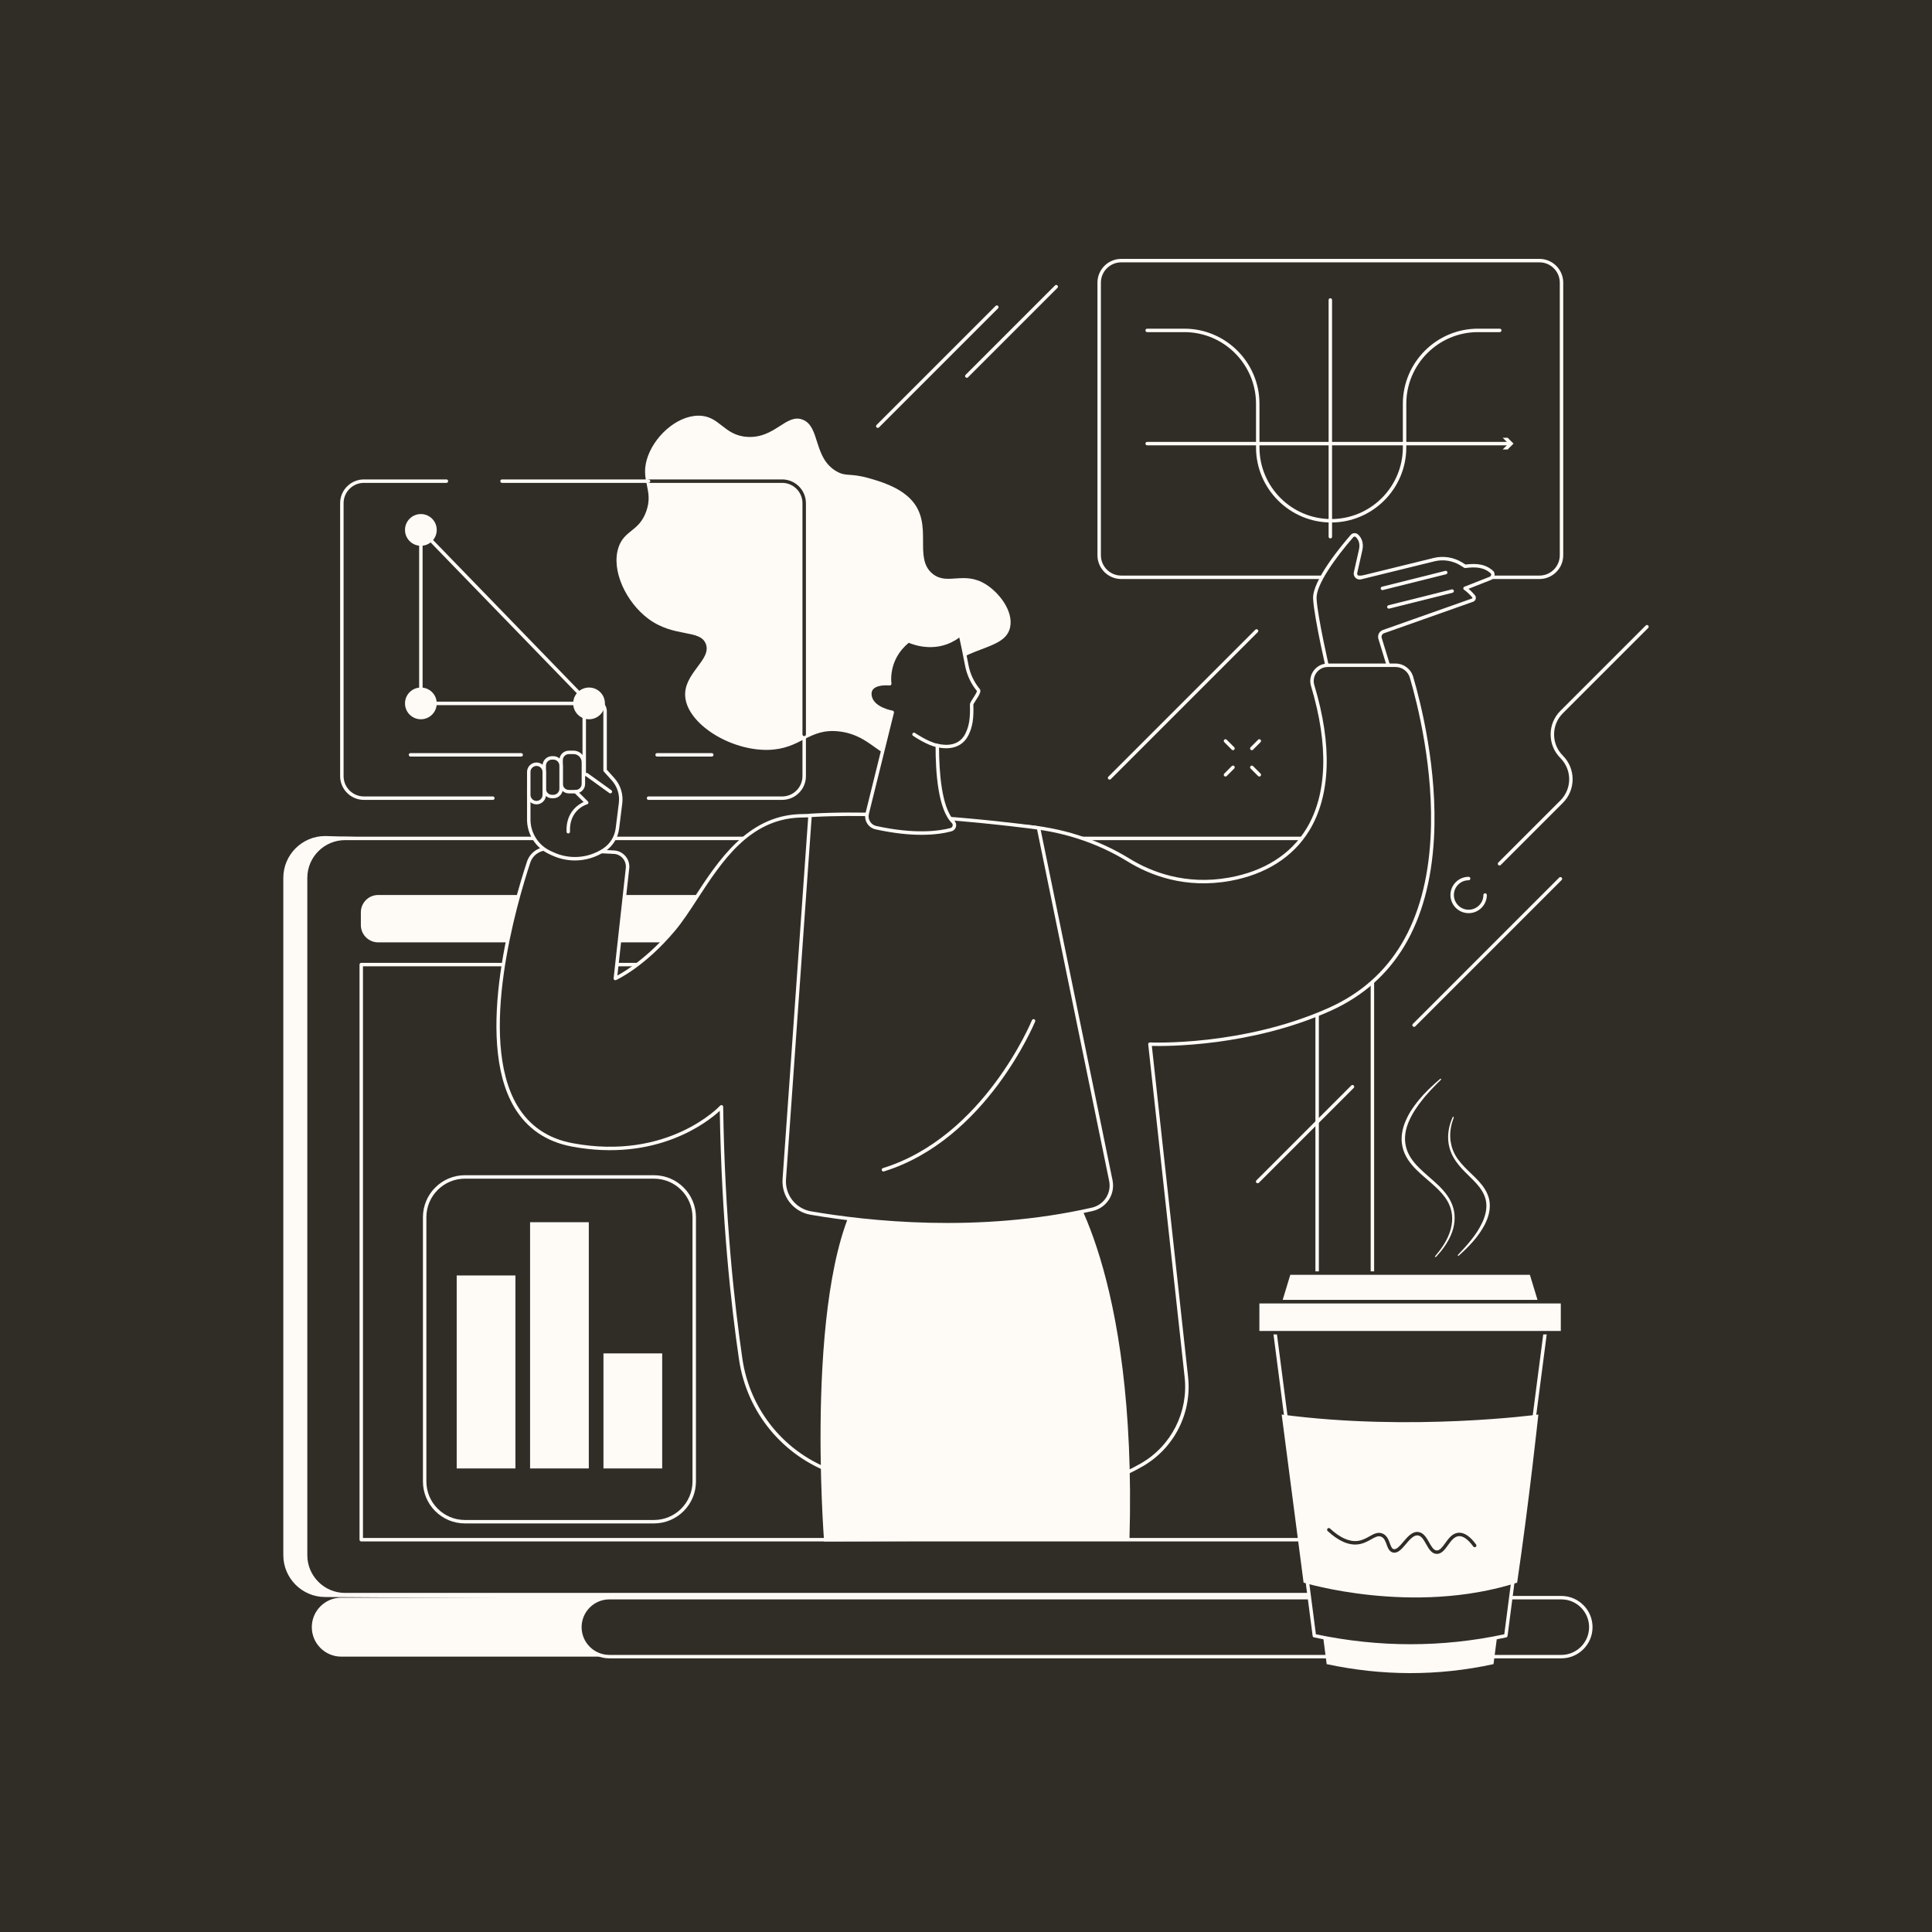 <svg width="368" height="368" viewBox="0 0 368 368" fill="none" xmlns="http://www.w3.org/2000/svg">
<path d="M368 368H0V-8.16584e-06H368V368Z" fill="#302D27"/>
<path d="M112.064 298.196C117.029 294.647 122.17 291.338 127.393 288.184C137.994 281.777 148.987 276.053 160.056 270.505C165.878 267.586 171.856 264.947 177.775 262.231C183.729 259.499 189.695 256.79 195.663 254.085C201.115 251.612 206.567 249.139 212.014 246.653C230.15 208.157 250.172 164.515 247.716 164.515L61.935 159.245C57.541 159.245 53.965 162.821 53.965 167.215V296.222C53.965 300.618 57.541 304.193 61.935 304.193L116.711 304.546C119.522 302.483 109.229 300.223 112.064 298.196Z" fill="#FEFBF7"/>
<path d="M253.891 159.696H65.727C61.574 159.696 58.208 163.062 58.208 167.215V296.222C58.208 300.375 61.574 303.743 65.727 303.743H253.891C258.043 303.743 261.41 300.375 261.41 296.222V167.215C261.41 163.062 258.043 159.696 253.891 159.696Z" fill="#302D27"/>
<path d="M65.727 160.024C61.762 160.024 58.536 163.251 58.536 167.215V296.223C58.536 300.188 61.762 303.413 65.727 303.413H253.891C257.855 303.413 261.081 300.188 261.081 296.223V167.215C261.081 163.251 257.855 160.024 253.891 160.024H65.727ZM253.891 304.071H65.727C61.399 304.071 57.878 300.55 57.878 296.223V167.215C57.878 162.887 61.399 159.366 65.727 159.366H253.891C258.218 159.366 261.739 162.887 261.739 167.215V296.223C261.739 300.55 258.218 304.071 253.891 304.071Z" fill="#FEFBF7"/>
<path d="M141.822 304.317H65.008C61.911 304.317 59.392 306.837 59.392 309.933C59.392 313.03 61.911 315.55 65.008 315.55H144.116C147.213 315.55 141.822 304.317 141.822 304.317Z" fill="#FEFBF7"/>
<path d="M297.395 304.317H116.07C112.968 304.317 110.454 306.831 110.454 309.933C110.454 313.034 112.968 315.55 116.07 315.55H297.395C300.497 315.55 303.011 313.034 303.011 309.933C303.011 306.831 300.497 304.317 297.395 304.317Z" fill="#302D27"/>
<path d="M116.07 304.645C113.154 304.645 110.783 307.018 110.783 309.933C110.783 312.849 113.154 315.22 116.07 315.22H297.395C300.312 315.22 302.683 312.849 302.683 309.933C302.683 307.018 300.312 304.645 297.395 304.645H116.07ZM297.395 315.878H116.07C112.792 315.878 110.125 313.211 110.125 309.933C110.125 306.654 112.792 303.989 116.07 303.989H297.395C300.674 303.989 303.341 306.654 303.341 309.933C303.341 313.211 300.674 315.878 297.395 315.878Z" fill="#FEFBF7"/>
<path d="M247.583 170.474H72.033C70.212 170.474 68.735 171.95 68.735 173.772V176.2C68.735 178.021 70.212 179.497 72.033 179.497H247.583C249.405 179.497 250.882 178.021 250.882 176.2V173.772C250.882 171.95 249.405 170.474 247.583 170.474Z" fill="#FEFBF7"/>
<path d="M246.732 174.986C246.732 176.185 245.759 177.158 244.559 177.158C243.36 177.158 242.387 176.185 242.387 174.986C242.387 173.786 243.36 172.813 244.559 172.813C245.759 172.813 246.732 173.786 246.732 174.986Z" fill="#302D27"/>
<path d="M250.882 293.278H68.81V183.732H250.882V293.278Z" fill="#302D27"/>
<path d="M69.138 292.948H250.553V184.062H69.138V292.948ZM250.882 293.606H68.81C68.628 293.606 68.481 293.459 68.481 293.278V183.732C68.481 183.551 68.628 183.404 68.81 183.404H250.882C251.064 183.404 251.211 183.551 251.211 183.732V293.278C251.211 293.459 251.064 293.606 250.882 293.606Z" fill="#FEFBF7"/>
<path d="M291.575 262.333H245.603L252.7 316.978C263.236 319.224 273.827 319.293 284.479 316.978L291.575 262.333Z" fill="#FEFBF7"/>
<path d="M294.972 248.84H242.206L250.352 311.563C262.444 314.139 274.601 314.219 286.828 311.563L294.972 248.84Z" fill="#302D27"/>
<path d="M250.648 311.29C262.668 313.819 274.739 313.819 286.531 311.291L294.599 249.17H242.58L250.648 311.29ZM268.677 313.845C262.561 313.845 256.415 313.192 250.283 311.885C250.147 311.855 250.043 311.743 250.025 311.606L241.881 248.883C241.867 248.79 241.897 248.695 241.959 248.624C242.022 248.553 242.112 248.512 242.206 248.512H294.973C295.067 248.512 295.158 248.553 295.22 248.624C295.282 248.695 295.311 248.79 295.299 248.883L287.153 311.606C287.136 311.743 287.033 311.855 286.897 311.885C280.883 313.192 274.794 313.845 268.677 313.845Z" fill="#FEFBF7"/>
<path d="M291.65 242.492H245.528L243.869 247.948H293.309L291.65 242.492Z" fill="#FEFBF7"/>
<path d="M244.314 247.618H292.866L291.407 242.82H245.771L244.314 247.618ZM293.309 248.276H243.869C243.766 248.276 243.667 248.226 243.606 248.144C243.544 248.06 243.525 247.953 243.556 247.852L245.213 242.396C245.256 242.257 245.382 242.163 245.528 242.163H291.65C291.796 242.163 291.923 242.257 291.965 242.396L293.624 247.852C293.654 247.953 293.636 248.06 293.573 248.144C293.511 248.226 293.414 248.276 293.309 248.276Z" fill="#302D27"/>
<path d="M297.625 253.846H239.555V247.948H297.625V253.846Z" fill="#FEFBF7"/>
<path d="M239.883 253.518H297.295V248.276H239.883V253.518ZM297.625 254.176H239.555C239.372 254.176 239.225 254.029 239.225 253.847V247.948C239.225 247.766 239.372 247.619 239.555 247.619H297.625C297.806 247.619 297.953 247.766 297.953 247.948V253.847C297.953 254.029 297.806 254.176 297.625 254.176Z" fill="#302D27"/>
<path d="M244.13 269.438L248.302 301.455C248.302 301.455 269.116 307.804 288.98 301.455C291.265 285.957 293.022 269.438 293.022 269.438C293.022 269.438 268.892 272.713 244.13 269.438Z" fill="#FEFBF7"/>
<path d="M273.698 295.984C273.675 295.984 273.655 295.984 273.633 295.982C272.672 295.941 272.152 295.017 271.647 294.123C271.186 293.305 270.751 292.532 270.059 292.458C269.262 292.376 268.512 293.262 267.785 294.119C266.991 295.057 266.242 295.943 265.313 295.716C264.609 295.545 264.358 294.858 264.115 294.192C263.879 293.546 263.656 292.937 263.074 292.704C262.516 292.482 262.014 292.738 261.174 293.209C260.489 293.593 259.712 294.031 258.704 294.16C256.908 294.393 254.953 293.537 252.885 291.624C252.752 291.5 252.744 291.293 252.867 291.159C252.991 291.025 253.198 291.017 253.332 291.141C255.249 292.918 257.029 293.714 258.62 293.508C259.502 293.395 260.22 292.991 260.851 292.637C261.67 292.177 262.443 291.745 263.317 292.093C264.172 292.435 264.483 293.284 264.733 293.966C264.966 294.603 265.13 294.995 265.468 295.077C266.002 295.205 266.653 294.438 267.283 293.695C268.08 292.753 268.987 291.681 270.128 291.805C271.155 291.914 271.722 292.916 272.22 293.799C272.655 294.571 273.066 295.299 273.661 295.326C274.261 295.341 274.753 294.661 275.28 293.929C275.917 293.044 276.64 292.043 277.791 291.948C278.877 291.858 280.007 292.613 281.159 294.19C281.267 294.337 281.234 294.543 281.087 294.649C280.941 294.756 280.735 294.724 280.628 294.578C279.619 293.197 278.683 292.532 277.846 292.603C276.996 292.673 276.394 293.507 275.813 294.313C275.221 295.135 274.609 295.984 273.698 295.984Z" fill="#302D27"/>
<path d="M274.471 205.66C273.876 206.26 273.265 206.838 272.697 207.458C272.404 207.758 272.126 208.072 271.854 208.391L271.435 208.861L271.038 209.348C269.988 210.646 269.038 212.036 268.383 213.546C267.716 215.043 267.408 216.717 267.776 218.289C268.1 219.873 269.098 221.24 270.267 222.404C271.438 223.583 272.778 224.618 274.008 225.806C274.625 226.399 275.202 227.047 275.7 227.76C276.2 228.469 276.587 229.27 276.823 230.113C277.301 231.809 277.066 233.637 276.383 235.211C275.71 236.799 274.677 238.189 273.514 239.419C273.473 239.463 273.404 239.466 273.359 239.424C273.317 239.384 273.314 239.318 273.352 239.274C274.446 238.003 275.422 236.612 276.019 235.064C276.318 234.292 276.517 233.486 276.583 232.669C276.646 231.855 276.571 231.029 276.336 230.252C276.103 229.473 275.732 228.738 275.248 228.078C274.768 227.412 274.198 226.81 273.598 226.235C272.392 225.082 271.044 224.056 269.825 222.846C269.214 222.244 268.642 221.586 268.166 220.85C267.686 220.118 267.326 219.294 267.136 218.429C266.938 217.564 266.93 216.662 267.067 215.795C267.199 214.927 267.468 214.089 267.828 213.303C267.909 213.101 268.004 212.907 268.106 212.719C268.207 212.527 268.3 212.333 268.408 212.146C268.631 211.78 268.843 211.404 269.098 211.058L269.466 210.533C269.592 210.359 269.728 210.194 269.857 210.025L270.255 209.523L270.673 209.04L271.092 208.559L271.531 208.097C271.824 207.787 272.123 207.486 272.435 207.197C273.04 206.602 273.683 206.05 274.325 205.498C274.371 205.459 274.44 205.463 274.478 205.509C274.516 205.553 274.513 205.618 274.474 205.657L274.471 205.66Z" fill="#FEFBF7"/>
<path d="M276.908 212.856C276.455 214.038 276.188 215.292 276.233 216.541C276.238 217.167 276.374 217.778 276.512 218.38C276.617 218.671 276.693 218.972 276.818 219.254L277.017 219.674C277.082 219.815 277.147 219.955 277.233 220.083C277.853 221.162 278.725 222.075 279.625 222.965C280.528 223.854 281.502 224.71 282.312 225.756C283.116 226.787 283.749 228.075 283.768 229.443C283.822 230.804 283.395 232.112 282.802 233.272C281.585 235.605 279.759 237.486 277.847 239.182C277.803 239.222 277.735 239.218 277.697 239.173C277.66 239.132 277.662 239.069 277.699 239.029C278.582 238.108 279.441 237.166 280.229 236.173C281.021 235.186 281.725 234.129 282.265 233.007C282.546 232.449 282.755 231.865 282.91 231.272C283.07 230.68 283.144 230.071 283.117 229.469C283.08 228.256 282.561 227.118 281.81 226.14C281.062 225.153 280.113 224.3 279.204 223.391C278.292 222.487 277.415 221.495 276.783 220.335C276.146 219.181 275.817 217.853 275.834 216.546C275.848 215.234 276.172 213.945 276.711 212.773C276.736 212.72 276.799 212.697 276.852 212.722C276.904 212.745 276.927 212.804 276.908 212.856Z" fill="#FEFBF7"/>
<path d="M293.229 109.961H213.567C211.247 109.961 209.366 108.08 209.366 105.76V53.841C209.366 51.522 211.247 49.64 213.567 49.64H293.229C295.548 49.64 297.43 51.522 297.43 53.841V105.76C297.43 108.08 295.548 109.961 293.229 109.961Z" fill="#302D27"/>
<path d="M213.566 49.97C211.432 49.97 209.695 51.707 209.695 53.841V105.76C209.695 107.896 211.432 109.633 213.566 109.633H293.228C295.364 109.633 297.101 107.896 297.101 105.76V53.841C297.101 51.707 295.364 49.97 293.228 49.97H213.566ZM293.228 110.291H213.566C211.07 110.291 209.037 108.258 209.037 105.76V53.841C209.037 51.343 211.07 49.312 213.566 49.312H293.228C295.726 49.312 297.759 51.343 297.759 53.841V105.76C297.759 108.258 295.726 110.291 293.228 110.291Z" fill="#FEFBF7"/>
<path d="M253.398 102.557C253.217 102.557 253.069 102.41 253.069 102.227V57.136C253.069 56.953 253.217 56.806 253.398 56.806C253.58 56.806 253.727 56.953 253.727 57.136V102.227C253.727 102.41 253.58 102.557 253.398 102.557Z" fill="#FEFBF7"/>
<path d="M287.534 84.826H218.509C218.328 84.826 218.181 84.678 218.181 84.496C218.181 84.315 218.328 84.168 218.509 84.168H287.534C287.717 84.168 287.864 84.315 287.864 84.496C287.864 84.678 287.717 84.826 287.534 84.826Z" fill="#FEFBF7"/>
<path d="M286.225 85.611L287.34 84.496L286.225 83.381H287.171L288.287 84.496L287.171 85.611H286.225Z" fill="#FEFBF7"/>
<path d="M253.553 99.523C245.662 99.523 239.241 93.103 239.241 85.21V76.916C239.241 69.387 233.115 63.262 225.585 63.262H218.509C218.328 63.262 218.181 63.115 218.181 62.932C218.181 62.751 218.328 62.604 218.509 62.604H225.585C233.477 62.604 239.898 69.025 239.898 76.916V85.21C239.898 92.739 246.024 98.865 253.553 98.865C261.083 98.865 267.209 92.739 267.209 85.21V76.916C267.209 69.025 273.63 62.604 281.521 62.604H285.668C285.849 62.604 285.996 62.751 285.996 62.932C285.996 63.115 285.849 63.262 285.668 63.262H281.521C273.992 63.262 267.867 69.387 267.867 76.916V85.21C267.867 93.103 261.446 99.523 253.553 99.523Z" fill="#FEFBF7"/>
<path d="M170.85 143.71C167.588 144.723 165.927 140.052 159.891 139.326C154.014 138.618 152.627 142.693 146.303 142.833C139.095 142.99 131.002 137.915 130.523 132.751C130.105 128.252 135.648 125.678 134.434 122.622C133.315 119.805 128.416 121.514 123.495 117.865C119.271 114.734 116.348 108.631 117.811 104.259C118.923 100.934 121.675 101.29 123.071 97.464C124.551 93.409 122.021 91.719 123.19 87.583C124.394 83.321 128.772 79.22 133.004 79.177C137.107 79.136 137.779 82.943 142.358 83.218C147.605 83.535 149.723 78.72 152.877 79.931C156.281 81.237 154.85 87.235 159.366 89.796C161.249 90.864 161.781 90.02 165.59 91.108C167.531 91.663 171.258 92.727 173.546 95.175C177.931 99.866 173.856 106.243 177.644 109.299C180.467 111.576 183.548 108.698 187.725 111.271C190.307 112.863 193 116.344 192.421 119.387C191.511 124.175 183.483 122.719 177.863 129.464C172.714 135.643 174.767 142.491 170.85 143.71Z" fill="#FEFBF7"/>
<path d="M116.262 196.292C116.251 196.292 116.24 196.292 116.229 196.291C116.049 196.273 115.916 196.113 115.934 195.932L116.877 186.346C116.895 186.165 117.053 186.037 117.237 186.05C117.417 186.068 117.549 186.23 117.532 186.411L116.589 195.997C116.572 196.166 116.429 196.292 116.262 196.292Z" fill="#FEFBF7"/>
<path d="M284.255 109.056C282.789 107.667 281.075 107.624 279.069 107.873L278.363 107.43C276.813 106.461 274.937 106.161 273.162 106.597L259.182 110.031C258.597 110.174 258.065 109.652 258.198 109.065C258.466 107.892 258.864 106.131 259.174 104.742C259.49 103.318 258.928 102.481 258.454 102.05C258.184 101.804 257.765 101.83 257.525 102.106C255.978 103.879 250.264 110.668 250.445 114.024C250.654 117.906 253.317 129.208 253.317 129.208H265.197L262.868 121.596C262.705 121.063 262.99 120.497 263.516 120.31L280.481 114.31C280.787 114.202 280.887 113.823 280.677 113.577C280.3 113.135 279.704 112.504 279.054 112.067L283.878 110.16C284.317 109.987 284.496 109.461 284.255 109.056Z" fill="#302D27"/>
<path d="M253.577 128.878H264.752L262.553 121.693C262.338 120.988 262.712 120.246 263.407 120.001L280.372 114.001C280.428 113.98 280.448 113.936 280.454 113.911C280.462 113.886 280.466 113.837 280.426 113.79C280.057 113.357 279.486 112.754 278.87 112.339C278.769 112.271 278.714 112.152 278.728 112.03C278.741 111.909 278.82 111.804 278.934 111.76L283.757 109.854C283.877 109.807 283.969 109.71 284.011 109.589C284.047 109.48 284.04 109.362 283.991 109.259C282.675 108.038 281.146 107.946 279.109 108.198C279.035 108.207 278.959 108.191 278.895 108.151L278.187 107.709C276.723 106.794 274.92 106.504 273.241 106.916L259.26 110.35C258.875 110.446 258.473 110.335 258.189 110.056C257.906 109.777 257.79 109.38 257.878 108.993C258.145 107.82 258.544 106.059 258.853 104.67C259.131 103.424 258.669 102.69 258.233 102.292C258.17 102.235 258.086 102.204 257.999 102.21C257.912 102.216 257.831 102.256 257.772 102.322C254.298 106.304 250.636 111.463 250.773 114.007C250.96 117.494 253.184 127.184 253.577 128.878ZM265.197 129.536H253.316C253.163 129.536 253.031 129.432 252.996 129.283C252.887 128.819 250.324 117.907 250.116 114.042C249.931 110.593 255.551 103.869 257.278 101.889C257.453 101.689 257.696 101.57 257.962 101.553C258.223 101.534 258.479 101.628 258.676 101.807C259.138 102.226 259.859 103.177 259.494 104.812C259.185 106.203 258.786 107.965 258.518 109.139C258.482 109.304 258.529 109.467 258.65 109.588C258.772 109.707 258.938 109.752 259.104 109.711L273.084 106.279C274.933 105.824 276.921 106.142 278.536 107.151L279.146 107.531C281.274 107.279 283.001 107.415 284.482 108.818C284.504 108.838 284.523 108.862 284.538 108.888C284.702 109.164 284.736 109.496 284.633 109.801C284.529 110.106 284.298 110.347 283.999 110.465L279.72 112.156C280.201 112.555 280.626 113.011 280.927 113.362C281.096 113.561 281.156 113.83 281.09 114.08C281.022 114.332 280.835 114.533 280.591 114.62L263.626 120.62C263.264 120.748 263.07 121.134 263.182 121.5L265.512 129.111C265.543 129.211 265.524 129.318 265.462 129.402C265.4 129.486 265.301 129.536 265.197 129.536Z" fill="#FEFBF7"/>
<path d="M264.545 115.933C264.398 115.933 264.264 115.834 264.227 115.684C264.183 115.509 264.289 115.33 264.465 115.285L276.52 112.268C276.696 112.224 276.874 112.331 276.918 112.506C276.963 112.683 276.855 112.861 276.678 112.905L264.624 115.923C264.598 115.93 264.571 115.933 264.545 115.933Z" fill="#FEFBF7"/>
<path d="M263.317 112.402C263.17 112.402 263.036 112.303 262.999 112.153C262.955 111.976 263.061 111.798 263.238 111.754L275.292 108.737C275.469 108.692 275.647 108.8 275.691 108.975C275.735 109.152 275.628 109.33 275.452 109.374L263.398 112.393C263.37 112.399 263.344 112.402 263.317 112.402Z" fill="#FEFBF7"/>
<path d="M104.44 161.67C107.816 161.873 113.473 162.152 116.913 162.317C118.507 162.394 119.703 163.798 119.527 165.385L117.204 186.379C117.204 186.379 122.513 183.991 128.327 177.067C134.14 170.141 139.377 155.907 152.252 155.403C160.445 155.082 180.999 156.394 194.866 157.391C201.989 157.901 208.899 160.086 214.981 163.829C219.4 166.548 225.962 168.977 234.26 167.468C249.495 164.696 256.378 151.656 250.035 130.593C249.454 128.663 250.891 126.719 252.904 126.719H265.827C267.23 126.719 268.462 127.643 268.858 128.99C271.802 139.032 281.639 179.494 253.316 192.234C236.6 199.752 219.032 198.886 219.032 198.886L225.971 262.287C226.713 269.062 223.382 275.641 217.469 279.032C211.263 282.59 201.562 285.858 187.131 285.38C175.083 284.981 165.719 282.846 158.807 280.417C149.349 277.095 142.534 268.787 141.084 258.867C139.522 248.186 137.715 231.621 137.418 210.82C137.418 210.82 127.628 221.543 109 218.071C85.994 213.783 97.131 174.972 100.694 164.207C101.223 162.609 102.76 161.57 104.44 161.67Z" fill="#302D27"/>
<path d="M137.418 210.492C137.458 210.492 137.497 210.497 137.535 210.512C137.661 210.561 137.745 210.68 137.747 210.815C138.048 231.849 139.905 248.529 141.409 258.82C142.849 268.663 149.557 276.82 158.916 280.108C167.274 283.045 176.77 284.707 187.143 285.051C199.165 285.447 209.316 283.328 217.306 278.747C223.099 275.424 226.373 268.977 225.645 262.322L218.706 198.922C218.695 198.826 218.728 198.73 218.794 198.661C218.86 198.59 218.953 198.554 219.049 198.558C219.224 198.567 236.735 199.332 253.181 191.934C265.104 186.572 271.599 175.688 272.484 159.582C273.197 146.618 269.965 133.934 268.542 129.083C268.191 127.884 267.074 127.047 265.827 127.047H252.905C252.052 127.047 251.272 127.44 250.764 128.123C250.253 128.81 250.102 129.676 250.349 130.499C253.801 141.955 253.462 151.545 249.373 158.228C246.298 163.252 241.093 166.56 234.319 167.792C225.69 169.361 218.947 166.655 214.809 164.109C208.843 160.438 201.939 158.228 194.843 157.719C179.83 156.64 160.257 155.42 152.265 155.732C142.696 156.107 137.473 164.119 132.866 171.189C131.396 173.446 130.007 175.576 128.579 177.277C122.783 184.181 117.559 186.579 117.339 186.678C117.232 186.726 117.106 186.714 117.011 186.644C116.916 186.574 116.865 186.46 116.878 186.342L119.201 165.348C119.276 164.671 119.074 164.015 118.632 163.496C118.192 162.981 117.576 162.678 116.898 162.646C113.71 162.493 107.849 162.205 104.421 161.998C102.883 161.901 101.487 162.858 101.006 164.31C98.495 171.899 90.892 197.657 98.497 210.536C100.807 214.445 104.36 216.873 109.06 217.748C127.297 221.149 137.079 210.703 137.176 210.598C137.239 210.528 137.328 210.492 137.418 210.492ZM189.962 285.755C189.026 285.755 188.079 285.74 187.121 285.708C176.681 285.362 167.119 283.687 158.698 280.728C149.108 277.359 142.233 269.001 140.759 258.916C139.269 248.73 137.436 232.296 137.101 211.587C134.752 213.74 125.068 221.401 108.94 218.395C104.045 217.482 100.341 214.95 97.931 210.87C90.185 197.753 97.849 171.759 100.382 164.104C100.957 162.367 102.641 161.23 104.46 161.341C107.886 161.549 113.743 161.836 116.929 161.989C117.791 162.03 118.573 162.415 119.133 163.07C119.693 163.728 119.949 164.562 119.855 165.42L117.598 185.809C119.074 185.016 123.432 182.385 128.075 176.855C129.478 175.184 130.856 173.069 132.315 170.83C136.777 163.984 142.33 155.462 152.24 155.075C160.258 154.762 179.859 155.983 194.89 157.062C202.091 157.579 209.098 159.822 215.154 163.549C219.194 166.036 225.777 168.676 234.201 167.144C240.786 165.947 245.837 162.744 248.812 157.885C252.801 151.366 253.115 141.961 249.721 130.687C249.411 129.664 249.6 128.586 250.237 127.731C250.87 126.879 251.843 126.389 252.905 126.389H265.827C267.364 126.389 268.74 127.421 269.173 128.897C270.605 133.781 273.86 146.552 273.14 159.618C272.241 175.988 265.615 187.062 253.451 192.535C238.214 199.387 222.076 199.295 219.4 199.228L226.3 262.25C227.056 269.165 223.654 275.865 217.632 279.316C210.174 283.594 200.877 285.755 189.962 285.755Z" fill="#FEFBF7"/>
<path d="M116.764 148.411L115.254 146.738V135.469C115.254 134.373 114.365 133.484 113.268 133.484C112.172 133.484 111.283 134.373 111.283 135.469V147.602L100.716 149.902V156.097C100.716 158.795 102.283 161.247 104.732 162.381L105.257 162.623C108.427 164.091 112.129 163.817 115.048 161.901C116.457 160.975 117.389 159.478 117.598 157.806L118.202 152.979C118.409 151.32 117.884 149.652 116.764 148.411Z" fill="#302D27"/>
<path d="M101.045 150.168V156.097C101.045 158.657 102.546 161.007 104.87 162.082L105.396 162.326C108.483 163.756 112.024 163.494 114.868 161.626C116.199 160.751 117.075 159.344 117.273 157.765L117.876 152.938C118.071 151.373 117.577 149.803 116.52 148.631L115.01 146.959C114.955 146.898 114.925 146.819 114.925 146.738V135.47C114.925 134.556 114.182 133.812 113.268 133.812C112.355 133.812 111.612 134.556 111.612 135.47V147.602C111.612 147.756 111.504 147.89 111.353 147.924L101.045 150.168ZM109.511 163.897C108.023 163.897 106.527 163.575 105.119 162.923L104.594 162.68C102.038 161.496 100.387 158.913 100.387 156.097V149.903C100.387 149.748 100.495 149.614 100.646 149.58L110.954 147.337V135.47C110.954 134.193 111.992 133.154 113.268 133.154C114.544 133.154 115.583 134.193 115.583 135.47V146.611L117.008 148.191C118.193 149.504 118.748 151.264 118.528 153.02L117.925 157.846C117.704 159.616 116.721 161.194 115.229 162.175C113.49 163.317 111.507 163.897 109.511 163.897Z" fill="#FEFBF7"/>
<path d="M109.646 150.792H108.353C107.539 150.792 106.878 150.132 106.878 149.317V144.789C106.878 143.973 107.539 143.312 108.353 143.312H109.252C110.285 143.312 111.122 144.15 111.122 145.182V149.317C111.122 150.132 110.461 150.792 109.646 150.792Z" fill="#302D27"/>
<path d="M108.353 143.642C107.721 143.642 107.206 144.156 107.206 144.789V149.317C107.206 149.95 107.721 150.464 108.353 150.464H109.646C110.278 150.464 110.793 149.95 110.793 149.317V145.182C110.793 144.333 110.102 143.642 109.252 143.642H108.353ZM109.646 151.122H108.353C107.358 151.122 106.549 150.312 106.549 149.317V144.789C106.549 143.794 107.358 142.984 108.353 142.984H109.252C110.464 142.984 111.45 143.971 111.45 145.182V149.317C111.45 150.312 110.641 151.122 109.646 151.122Z" fill="#FEFBF7"/>
<path d="M105.403 151.722H105.143C104.328 151.722 103.667 151.061 103.667 150.247V145.833C103.667 145.019 104.328 144.358 105.143 144.358H105.403C106.217 144.358 106.878 145.019 106.878 145.833V150.247C106.878 151.061 106.217 151.722 105.403 151.722Z" fill="#302D27"/>
<path d="M105.142 144.686C104.51 144.686 103.995 145.201 103.995 145.833V150.247C103.995 150.879 104.51 151.394 105.142 151.394H105.402C106.035 151.394 106.549 150.879 106.549 150.247V145.833C106.549 145.201 106.035 144.686 105.402 144.686H105.142ZM105.402 152.052H105.142C104.147 152.052 103.338 151.242 103.338 150.247V145.833C103.338 144.839 104.147 144.029 105.142 144.029H105.402C106.397 144.029 107.206 144.839 107.206 145.833V150.247C107.206 151.242 106.397 152.052 105.402 152.052Z" fill="#FEFBF7"/>
<path d="M102.191 152.885C101.376 152.885 100.716 152.224 100.716 151.41V147.042C100.716 146.227 101.376 145.566 102.191 145.566C103.006 145.566 103.667 146.227 103.667 147.042V151.41C103.667 152.224 103.006 152.885 102.191 152.885Z" fill="#302D27"/>
<path d="M102.191 145.896C101.559 145.896 101.045 146.409 101.045 147.042V151.41C101.045 152.041 101.559 152.556 102.191 152.556C102.824 152.556 103.338 152.041 103.338 151.41V147.042C103.338 146.409 102.824 145.896 102.191 145.896ZM102.191 153.213C101.197 153.213 100.387 152.403 100.387 151.41V147.042C100.387 146.047 101.197 145.238 102.191 145.238C103.186 145.238 103.996 146.047 103.996 147.042V151.41C103.996 152.403 103.186 153.213 102.191 153.213Z" fill="#FEFBF7"/>
<path d="M116.261 151.122C116.194 151.122 116.127 151.101 116.069 151.06L111.556 147.811C111.409 147.707 111.375 147.5 111.481 147.353C111.588 147.206 111.793 147.172 111.94 147.278L116.453 150.525C116.601 150.631 116.634 150.837 116.528 150.985C116.464 151.073 116.363 151.122 116.261 151.122Z" fill="#FEFBF7"/>
<path d="M108.243 158.755C108.068 158.755 107.922 158.617 107.914 158.442C107.75 154.756 110.104 153.252 111.161 152.764L109.414 151.026C109.286 150.898 109.285 150.689 109.413 150.561C109.541 150.431 109.749 150.431 109.878 150.559L111.98 152.652C112.063 152.735 112.096 152.856 112.066 152.967C112.037 153.081 111.949 153.171 111.836 153.202C111.696 153.241 108.385 154.228 108.571 158.412C108.579 158.593 108.439 158.747 108.258 158.755C108.253 158.755 108.248 158.755 108.243 158.755Z" fill="#FEFBF7"/>
<path d="M156.974 293.612C156.974 293.612 152.919 242.372 164.624 226.025L202.783 224.422C202.783 224.422 216.634 241.892 215.134 293.278L156.974 293.612Z" fill="#FEFBF7"/>
<path d="M154.297 155.317L149.389 224.597C149.167 227.727 151.348 230.521 154.441 231.054C164.259 232.747 185.996 235.348 208.022 230.355C210.508 229.791 212.099 227.362 211.587 224.866L197.813 157.7C197.813 157.7 172.975 154.189 154.297 155.317Z" fill="#302D27"/>
<path d="M154.604 155.627L149.716 224.62C149.505 227.598 151.56 230.224 154.495 230.73C165.188 232.573 186.348 234.931 207.949 230.034C210.287 229.504 211.743 227.262 211.264 224.932L197.538 157.994C194.997 157.648 172.05 154.623 154.604 155.627ZM180.422 233.604C169.633 233.604 160.374 232.41 154.385 231.378C151.114 230.814 148.825 227.889 149.061 224.574L153.968 155.293C153.98 155.128 154.112 154.997 154.277 154.988C172.773 153.87 197.61 157.339 197.859 157.375C197.997 157.394 198.108 157.498 198.136 157.634L211.909 224.799C212.46 227.484 210.784 230.065 208.095 230.676C198.492 232.853 188.975 233.604 180.422 233.604Z" fill="#FEFBF7"/>
<path d="M168.274 223.138C168.135 223.138 168.004 223.048 167.961 222.907C167.906 222.733 168.004 222.549 168.177 222.496C187.368 216.562 196.472 194.546 196.562 194.323C196.63 194.155 196.822 194.075 196.99 194.142C197.158 194.21 197.239 194.403 197.171 194.571C197.08 194.794 187.856 217.1 168.372 223.123C168.339 223.133 168.307 223.138 168.274 223.138Z" fill="#FEFBF7"/>
<path d="M186.374 131.462C185.239 130.097 184.471 128.462 184.144 126.716C183.563 123.608 182.93 120.856 182.93 120.856C178.287 124.705 173.054 122.057 173.054 122.057C168.682 125.454 169.474 130.237 169.474 130.237C169.474 130.237 165.407 129.792 165.693 132.415C165.975 135.021 169.895 135.673 169.954 135.683L165.18 154.959C164.881 156.166 165.634 157.388 166.848 157.653C174.198 159.257 178.805 158.655 181.134 158.034C181.814 157.852 182.021 157.011 181.519 156.517C178.957 153.985 178.524 146.75 178.533 141.998C180.904 142.528 183.093 142.056 184.179 139.876C184.955 138.317 185.161 136.677 185.07 134.214C185.054 133.781 186.657 131.962 186.374 131.462Z" fill="#302D27"/>
<path d="M168.821 130.537C168.108 130.537 166.959 130.637 166.37 131.226C166.081 131.514 165.967 131.893 166.02 132.38C166.274 134.728 169.971 135.352 170.007 135.358C170.099 135.372 170.178 135.425 170.23 135.5C170.28 135.578 170.296 135.673 170.274 135.761L165.5 155.038C165.376 155.537 165.457 156.054 165.73 156.491C166.001 156.924 166.422 157.223 166.919 157.332C174.369 158.958 178.97 158.271 181.049 157.716C181.25 157.663 181.396 157.517 181.449 157.32C181.504 157.115 181.443 156.902 181.289 156.75C178.72 154.212 178.193 147.326 178.205 141.998C178.205 141.898 178.251 141.804 178.329 141.742C178.407 141.68 178.508 141.656 178.605 141.678C180.375 142.071 182.727 142.054 183.885 139.728C184.596 138.3 184.836 136.758 184.742 134.226C184.732 133.956 184.945 133.615 185.353 132.985C185.609 132.589 186.08 131.863 186.08 131.622C184.935 130.226 184.153 128.553 183.822 126.777C183.392 124.488 182.933 122.372 182.724 121.435C178.588 124.515 174.083 122.86 173.101 122.438C169.105 125.67 169.791 130.138 169.798 130.184C169.814 130.285 169.784 130.388 169.713 130.462C169.642 130.537 169.541 130.575 169.438 130.563C169.43 130.563 169.182 130.537 168.821 130.537ZM175.53 159.014C173.181 159.014 170.286 158.74 166.778 157.973C166.107 157.828 165.535 157.424 165.172 156.839C164.805 156.248 164.695 155.553 164.861 154.881L169.552 135.938C168.529 135.705 165.625 134.84 165.366 132.452C165.291 131.762 165.474 131.193 165.906 130.759C166.756 129.911 168.356 129.858 169.105 129.883C169.012 128.623 169.074 124.734 172.853 121.796C172.951 121.718 173.088 121.705 173.202 121.764C173.253 121.789 178.303 124.265 182.721 120.602C182.808 120.529 182.927 120.508 183.036 120.543C183.143 120.58 183.226 120.67 183.251 120.782C183.257 120.81 183.891 123.576 184.468 126.655C184.783 128.344 185.53 129.932 186.628 131.251C186.641 131.265 186.651 131.282 186.662 131.299C186.907 131.737 186.539 132.362 185.905 133.342C185.7 133.659 185.421 134.09 185.399 134.22C185.497 136.853 185.238 138.484 184.473 140.021C183.472 142.032 181.489 142.869 178.863 142.4C178.878 146.716 179.294 153.856 181.751 156.282C182.075 156.602 182.2 157.053 182.085 157.488C181.972 157.915 181.648 158.237 181.22 158.352C179.879 158.709 178.008 159.014 175.53 159.014Z" fill="#FEFBF7"/>
<path d="M178.535 142.328C178.514 142.328 178.494 142.326 178.474 142.322C176.596 141.974 174.02 140.227 173.911 140.153C173.761 140.05 173.723 139.846 173.824 139.696C173.927 139.547 174.132 139.507 174.282 139.61C174.307 139.628 176.852 141.353 178.594 141.676C178.772 141.708 178.889 141.88 178.857 142.058C178.828 142.217 178.689 142.328 178.535 142.328Z" fill="#FEFBF7"/>
<path d="M93.88 152.361H69.315C66.819 152.361 64.787 150.329 64.787 147.833V95.846C64.787 93.35 66.819 91.319 69.315 91.319H85.031C85.212 91.319 85.36 91.466 85.36 91.647C85.36 91.829 85.212 91.977 85.031 91.977H69.315C67.181 91.977 65.445 93.712 65.445 95.846V147.833C65.445 149.967 67.181 151.703 69.315 151.703H93.88C94.062 151.703 94.209 151.85 94.209 152.033C94.209 152.214 94.062 152.361 93.88 152.361Z" fill="#FEFBF7"/>
<path d="M148.98 152.361H123.53C123.348 152.361 123.201 152.214 123.201 152.033C123.201 151.85 123.348 151.703 123.53 151.703H148.98C151.114 151.703 152.851 149.967 152.851 147.833V139.881C152.851 139.7 152.998 139.553 153.179 139.553C153.362 139.553 153.509 139.7 153.509 139.881V147.833C153.509 150.329 151.476 152.361 148.98 152.361Z" fill="#FEFBF7"/>
<path d="M153.179 140.211C152.998 140.211 152.851 140.064 152.851 139.881V95.846C152.851 93.712 151.114 91.976 148.98 91.976H123.53C123.348 91.976 123.201 91.829 123.201 91.647C123.201 91.466 123.348 91.318 123.53 91.318H148.98C151.476 91.318 153.509 93.35 153.509 95.846V139.881C153.509 140.064 153.362 140.211 153.179 140.211Z" fill="#302D27"/>
<path d="M123.53 91.977H95.622C95.44 91.977 95.293 91.829 95.293 91.647C95.293 91.466 95.44 91.319 95.622 91.319H123.53C123.712 91.319 123.859 91.466 123.859 91.647C123.859 91.829 123.712 91.977 123.53 91.977Z" fill="#FEFBF7"/>
<path d="M135.576 144.106H125.163C124.981 144.106 124.834 143.959 124.834 143.776C124.834 143.595 124.981 143.448 125.163 143.448H135.576C135.758 143.448 135.905 143.595 135.905 143.776C135.905 143.959 135.758 144.106 135.576 144.106Z" fill="#FEFBF7"/>
<path d="M99.275 144.106H78.19C78.008 144.106 77.861 143.959 77.861 143.776C77.861 143.595 78.008 143.448 78.19 143.448H99.275C99.456 143.448 99.603 143.595 99.603 143.776C99.603 143.959 99.456 144.106 99.275 144.106Z" fill="#FEFBF7"/>
<path d="M80.495 133.652H111.421L80.495 101.747V133.652ZM112.198 134.31H80.166C79.984 134.31 79.837 134.162 79.837 133.98V100.936C79.837 100.802 79.918 100.682 80.042 100.632C80.166 100.582 80.308 100.611 80.402 100.708L112.434 133.752C112.526 133.847 112.552 133.987 112.501 134.109C112.449 134.23 112.33 134.31 112.198 134.31Z" fill="#FEFBF7"/>
<path d="M83.188 133.98C83.188 135.651 81.835 137.003 80.165 137.003C78.496 137.003 77.143 135.651 77.143 133.98C77.143 132.311 78.496 130.958 80.165 130.958C81.835 130.958 83.188 132.311 83.188 133.98Z" fill="#FEFBF7"/>
<path d="M115.22 133.98C115.22 135.651 113.867 137.003 112.197 137.003C110.528 137.003 109.175 135.651 109.175 133.98C109.175 132.311 110.528 130.958 112.197 130.958C113.867 130.958 115.22 132.311 115.22 133.98Z" fill="#FEFBF7"/>
<path d="M83.188 100.936C83.188 102.606 81.835 103.96 80.165 103.96C78.496 103.96 77.143 102.606 77.143 100.936C77.143 99.267 78.496 97.915 80.165 97.915C81.835 97.915 83.188 99.267 83.188 100.936Z" fill="#FEFBF7"/>
<path d="M88.555 224.508C84.508 224.508 81.216 227.801 81.216 231.847V282.179C81.216 286.227 84.508 289.52 88.555 289.52H124.565C128.613 289.52 131.905 286.227 131.905 282.179V231.847C131.905 227.801 128.613 224.508 124.565 224.508H88.555ZM124.565 290.177H88.555C84.146 290.177 80.558 286.589 80.558 282.179V231.847C80.558 227.439 84.146 223.85 88.555 223.85H124.565C128.975 223.85 132.563 227.439 132.563 231.847V282.179C132.563 286.589 128.975 290.177 124.565 290.177Z" fill="#FEFBF7"/>
<path d="M98.176 279.704H86.991V242.946H98.176V279.704Z" fill="#FEFBF7"/>
<path d="M112.153 279.704H100.968V232.803H112.153V279.704Z" fill="#FEFBF7"/>
<path d="M126.13 279.704H114.945V257.79H126.13V279.704Z" fill="#FEFBF7"/>
<path d="M269.345 195.594C269.261 195.594 269.177 195.561 269.113 195.498C268.985 195.369 268.985 195.161 269.113 195.033L296.989 167.156C297.117 167.028 297.325 167.028 297.455 167.156C297.583 167.284 297.583 167.493 297.455 167.621L269.578 195.498C269.513 195.561 269.429 195.594 269.345 195.594Z" fill="#FEFBF7"/>
<path d="M239.555 225.384C239.469 225.384 239.386 225.351 239.322 225.288C239.193 225.16 239.193 224.951 239.322 224.823L257.384 206.762C257.512 206.632 257.721 206.632 257.849 206.762C257.977 206.89 257.977 207.097 257.849 207.227L239.787 225.288C239.723 225.351 239.639 225.384 239.555 225.384Z" fill="#FEFBF7"/>
<path d="M285.621 164.858C285.537 164.858 285.453 164.826 285.389 164.761C285.26 164.633 285.26 164.425 285.389 164.297L297.222 152.464C299.446 150.238 299.446 146.618 297.222 144.394C296.019 143.192 295.358 141.593 295.358 139.894C295.358 138.194 296.019 136.596 297.222 135.394L313.474 119.142C313.602 119.014 313.81 119.014 313.939 119.142C314.067 119.27 314.067 119.479 313.939 119.607L297.687 135.86C296.61 136.937 296.015 138.369 296.015 139.894C296.015 141.418 296.61 142.852 297.687 143.929C300.167 146.409 300.167 150.447 297.687 152.927L285.854 164.761C285.789 164.826 285.705 164.858 285.621 164.858Z" fill="#FEFBF7"/>
<path d="M211.348 148.501C211.264 148.501 211.18 148.469 211.116 148.404C210.988 148.276 210.988 148.069 211.116 147.939L239.11 119.945C239.24 119.817 239.447 119.817 239.575 119.945C239.703 120.073 239.703 120.282 239.575 120.41L211.581 148.404C211.516 148.469 211.432 148.501 211.348 148.501Z" fill="#FEFBF7"/>
<path d="M167.194 81.505C167.11 81.505 167.027 81.472 166.962 81.409C166.834 81.28 166.834 81.072 166.962 80.944L189.641 58.266C189.769 58.138 189.976 58.138 190.105 58.266C190.234 58.395 190.234 58.602 190.105 58.73L167.427 81.409C167.364 81.472 167.278 81.505 167.194 81.505Z" fill="#FEFBF7"/>
<path d="M279.74 173.935C277.828 173.935 276.274 172.383 276.274 170.474C276.274 168.565 277.828 167.013 279.74 167.013C279.922 167.013 280.069 167.16 280.069 167.341C280.069 167.523 279.922 167.67 279.74 167.67C278.192 167.67 276.932 168.928 276.932 170.474C276.932 172.019 278.192 173.278 279.74 173.278C281.289 173.278 282.549 172.019 282.549 170.474C282.549 170.293 282.696 170.146 282.877 170.146C283.058 170.146 283.206 170.293 283.206 170.474C283.206 172.383 281.651 173.935 279.74 173.935Z" fill="#FEFBF7"/>
<path d="M234.859 142.895C234.774 142.895 234.69 142.862 234.627 142.797L233.194 141.364C233.065 141.234 233.065 141.027 233.194 140.899C233.322 140.77 233.53 140.77 233.659 140.899L235.092 142.332C235.22 142.462 235.22 142.669 235.09 142.797C235.027 142.862 234.943 142.895 234.859 142.895Z" fill="#FEFBF7"/>
<path d="M239.871 147.913C239.787 147.913 239.703 147.882 239.639 147.817L238.206 146.383C238.078 146.254 238.078 146.046 238.206 145.918C238.336 145.79 238.543 145.79 238.672 145.918L240.104 147.352C240.232 147.481 240.232 147.689 240.104 147.817C240.039 147.882 239.955 147.913 239.871 147.913Z" fill="#FEFBF7"/>
<path d="M233.427 147.913C233.342 147.913 233.258 147.882 233.194 147.817C233.065 147.689 233.065 147.481 233.194 147.352L234.627 145.918C234.755 145.789 234.962 145.79 235.09 145.918C235.22 146.046 235.22 146.254 235.092 146.383L233.659 147.817C233.595 147.882 233.511 147.913 233.427 147.913Z" fill="#FEFBF7"/>
<path d="M238.439 142.895C238.355 142.895 238.271 142.862 238.206 142.797C238.078 142.669 238.078 142.462 238.206 142.332L239.639 140.899C239.767 140.77 239.976 140.77 240.104 140.899C240.232 141.027 240.232 141.234 240.104 141.364L238.672 142.797C238.608 142.862 238.524 142.895 238.439 142.895Z" fill="#FEFBF7"/>
<path d="M184.153 71.963C184.069 71.963 183.985 71.931 183.92 71.866C183.792 71.738 183.792 71.531 183.92 71.403L200.954 54.368C201.082 54.239 201.291 54.239 201.419 54.368C201.547 54.497 201.547 54.704 201.419 54.834L184.385 71.866C184.321 71.931 184.237 71.963 184.153 71.963Z" fill="#FEFBF7"/>
</svg>
